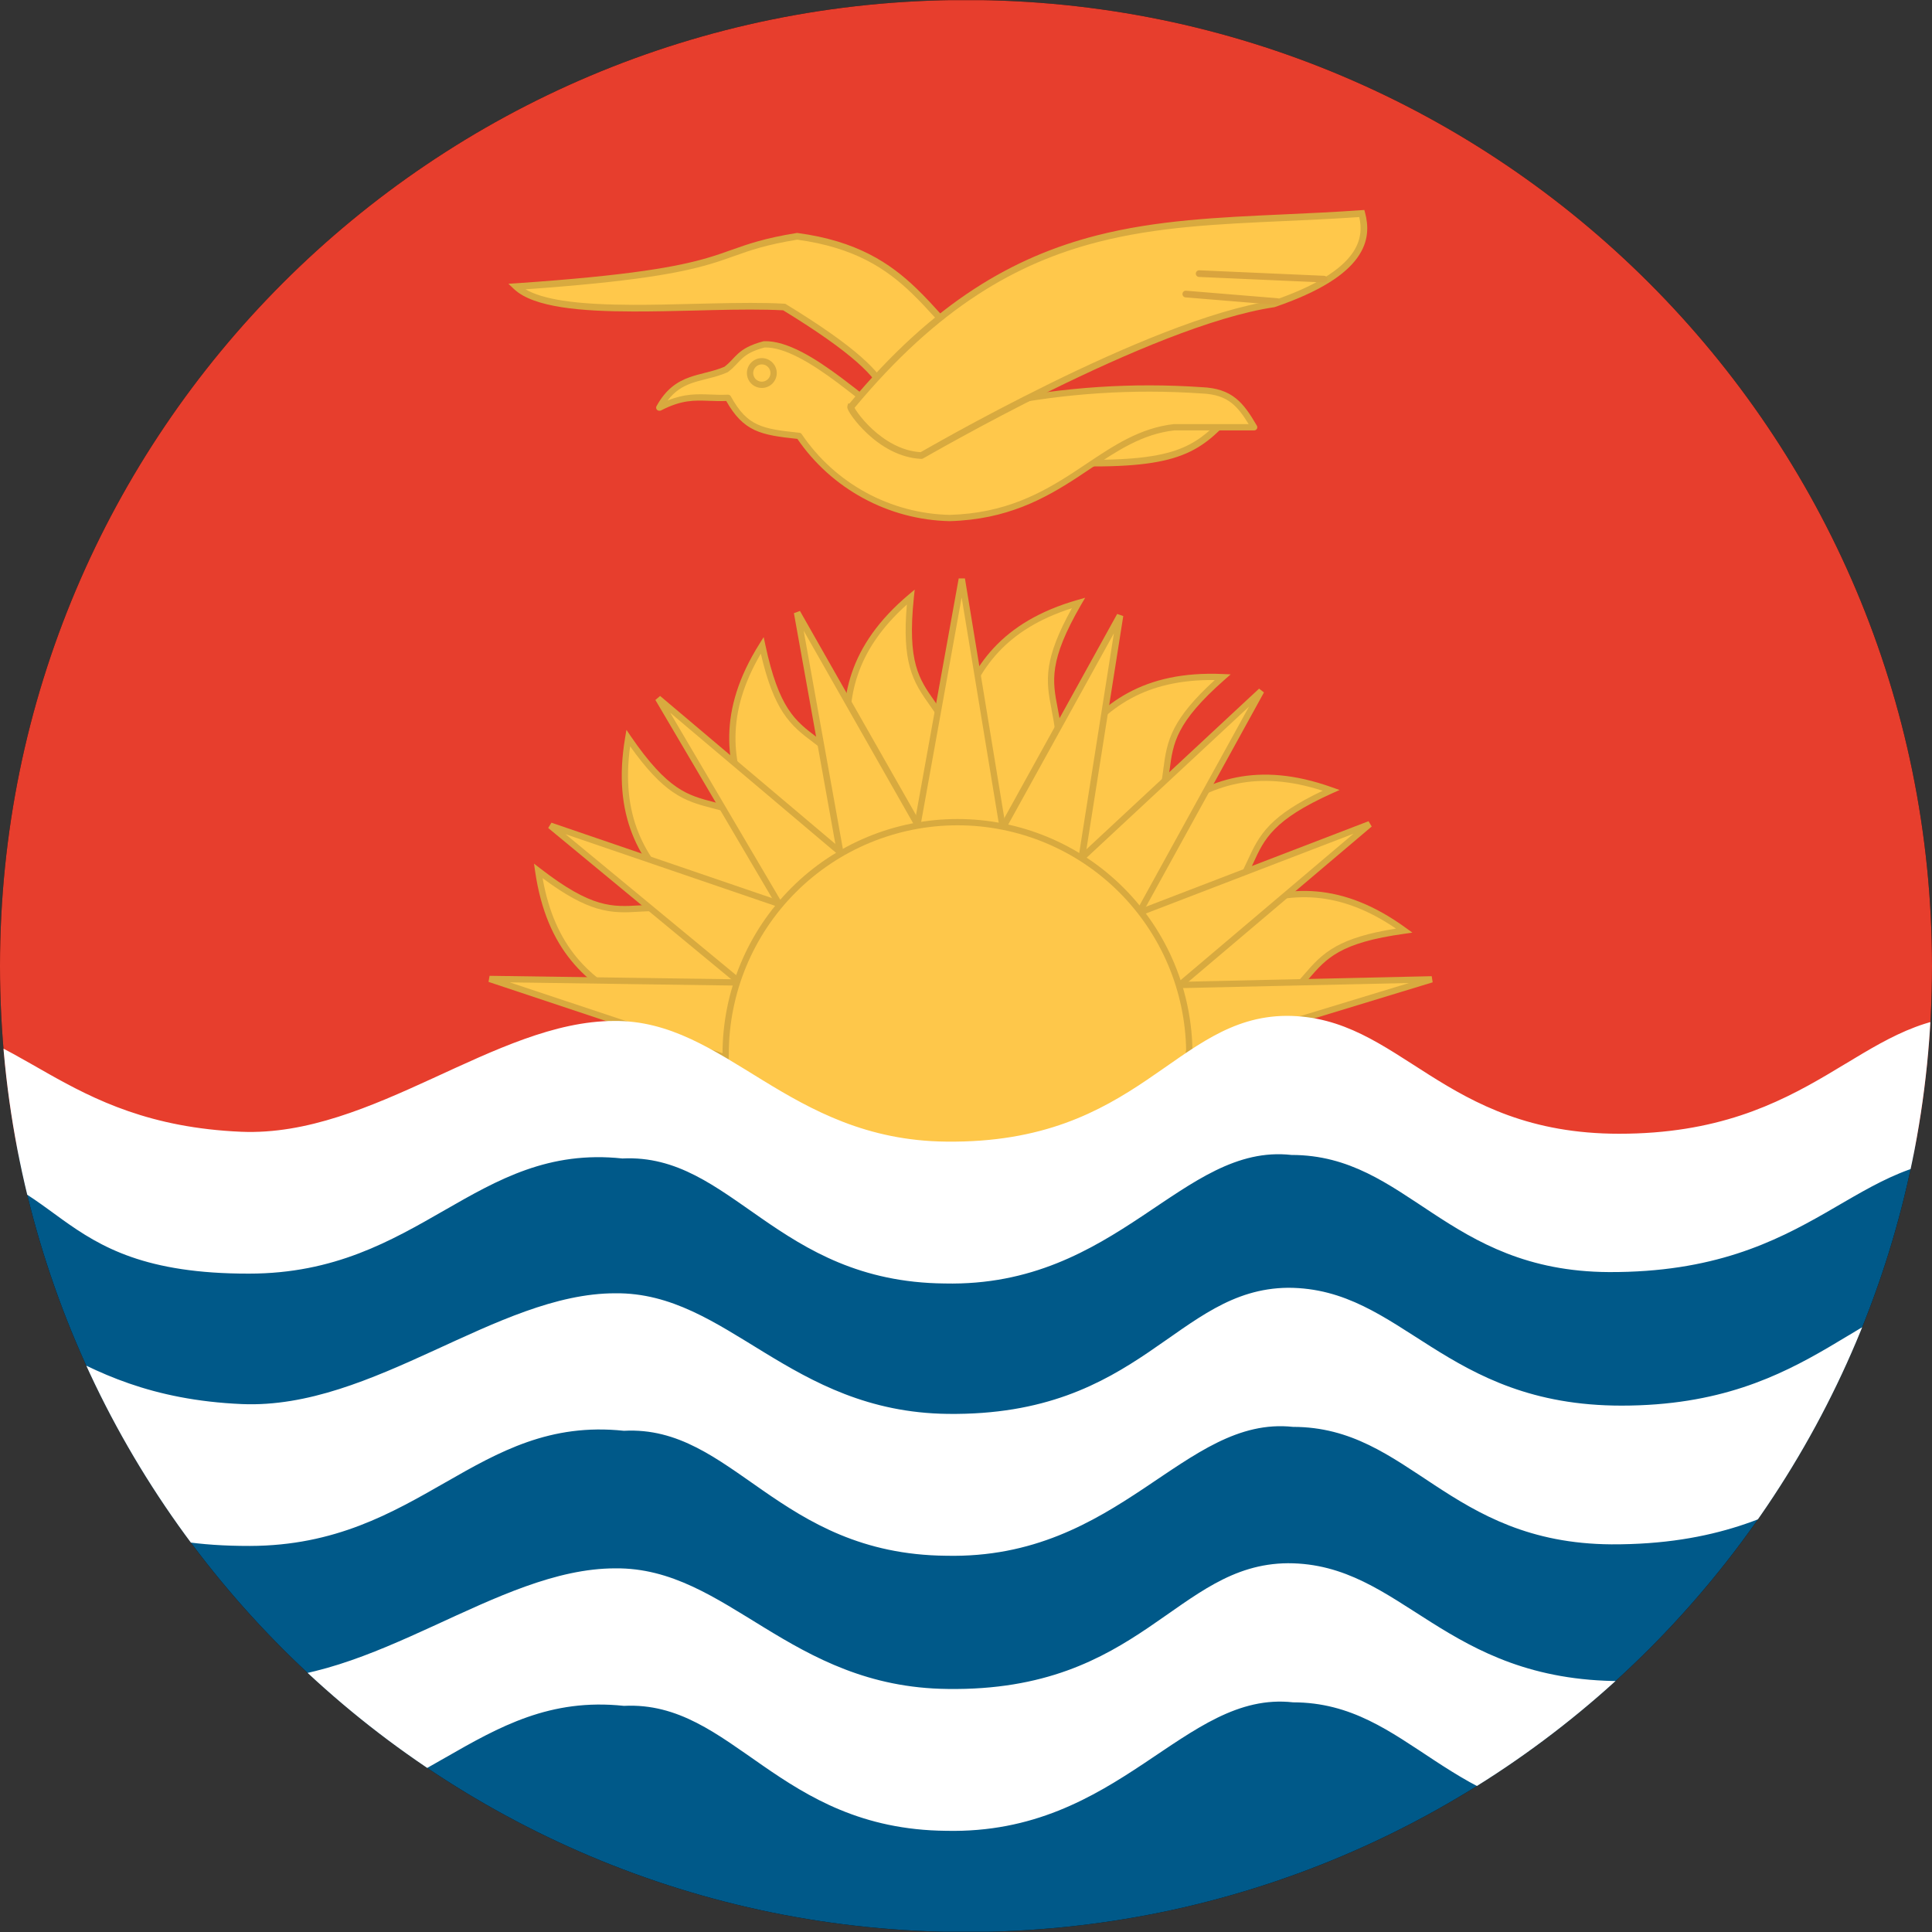<svg width="40" height="40" viewBox="0 0 40 40" fill="none" xmlns="http://www.w3.org/2000/svg">
<rect x="0" y="0" width="40" height="40" fill="#333333" stroke="none"/>
<g clip-path="url(#clip0_17544_64092)">
<path d="M-0.001 0.003H39.999V39.995H-0.001V0.003Z" fill="black"/>
<path fill-rule="evenodd" clip-rule="evenodd" d="M-12.839 0.003H52.454V23.937H-12.839V0.003Z" fill="#E73E2D"/>
<path fill-rule="evenodd" clip-rule="evenodd" d="M15.96 22.033C14.439 20.854 11.608 21.252 11.144 18.031C13.308 19.706 12.917 17.933 16.155 19.536L15.96 22.033Z" fill="#FEC74A"/>
<path fill-rule="evenodd" clip-rule="evenodd" d="M11.056 17.881L11.184 17.979C11.722 18.396 12.096 18.594 12.403 18.685C12.709 18.776 12.954 18.762 13.243 18.745L13.246 18.745C13.535 18.729 13.864 18.709 14.322 18.796C14.782 18.883 15.371 19.075 16.184 19.477L16.223 19.497L16.015 22.158L15.92 22.084C15.548 21.796 15.094 21.603 14.608 21.424C14.485 21.379 14.36 21.334 14.233 21.29C13.864 21.159 13.486 21.025 13.127 20.856C12.644 20.629 12.19 20.334 11.828 19.89C11.465 19.446 11.197 18.855 11.079 18.04L11.056 17.881ZM11.234 18.181C11.359 18.893 11.606 19.413 11.928 19.808C12.275 20.232 12.71 20.516 13.183 20.739C13.535 20.905 13.904 21.035 14.272 21.165C14.399 21.21 14.527 21.256 14.653 21.302C15.101 21.467 15.535 21.648 15.904 21.911L16.087 19.574C15.302 19.189 14.736 19.006 14.298 18.924C13.855 18.84 13.54 18.859 13.252 18.875L13.25 18.875C12.962 18.892 12.696 18.908 12.366 18.81C12.063 18.72 11.711 18.537 11.234 18.181Z" fill="#D8AA3F"/>
<path fill-rule="evenodd" clip-rule="evenodd" d="M16.367 20.569C15.277 18.974 12.462 18.494 13.007 15.281C14.553 17.542 14.723 15.736 17.318 18.25L16.358 20.569H16.367Z" fill="#FEC74A"/>
<path fill-rule="evenodd" clip-rule="evenodd" d="M12.97 15.111L13.06 15.244C13.445 15.806 13.74 16.11 14.005 16.292C14.268 16.473 14.505 16.535 14.785 16.608L14.791 16.609C15.07 16.682 15.388 16.765 15.798 16.987C16.21 17.21 16.712 17.572 17.364 18.203L17.395 18.234L16.435 20.554L16.49 20.634H16.261L16.288 20.569C16.023 20.196 15.66 19.882 15.265 19.573C15.161 19.492 15.055 19.41 14.947 19.329C14.636 19.092 14.318 18.849 14.029 18.579C13.639 18.215 13.297 17.796 13.088 17.262C12.879 16.728 12.805 16.083 12.943 15.27L12.97 15.111ZM16.346 20.428L17.241 18.266C16.611 17.66 16.128 17.313 15.736 17.101C15.34 16.887 15.035 16.807 14.757 16.735L14.753 16.734C14.473 16.661 14.215 16.594 13.931 16.399C13.671 16.221 13.391 15.937 13.046 15.451C12.947 16.169 13.023 16.74 13.209 17.215C13.409 17.724 13.736 18.128 14.118 18.484C14.402 18.749 14.712 18.986 15.022 19.222C15.13 19.305 15.238 19.387 15.345 19.47C15.719 19.763 16.075 20.067 16.346 20.428Z" fill="#D8AA3F"/>
<path fill-rule="evenodd" clip-rule="evenodd" d="M16.855 19.527C16.464 17.648 14.048 16.119 15.781 13.361C16.35 16.046 17.188 14.435 18.628 17.754L16.855 19.527Z" fill="#FEC74A"/>
<path fill-rule="evenodd" clip-rule="evenodd" d="M15.811 13.19L15.845 13.348C15.986 14.015 16.143 14.409 16.318 14.678C16.492 14.946 16.687 15.094 16.917 15.268L16.921 15.271C17.151 15.444 17.413 15.642 17.706 16.004C18.001 16.367 18.326 16.895 18.688 17.728L18.706 17.769L16.816 19.659L16.791 19.541C16.696 19.081 16.476 18.641 16.222 18.191C16.157 18.076 16.09 17.961 16.023 17.845C15.827 17.507 15.626 17.161 15.462 16.801C15.242 16.314 15.086 15.796 15.098 15.222C15.109 14.648 15.287 14.024 15.726 13.326L15.811 13.19ZM16.892 19.398L18.551 17.739C18.2 16.937 17.886 16.432 17.605 16.086C17.322 15.736 17.071 15.546 16.842 15.374L16.839 15.371C16.609 15.198 16.397 15.038 16.209 14.749C16.037 14.484 15.887 14.115 15.752 13.533C15.386 14.158 15.238 14.715 15.228 15.225C15.217 15.773 15.365 16.271 15.581 16.747C15.741 17.101 15.938 17.439 16.133 17.775C16.201 17.892 16.269 18.009 16.335 18.127C16.57 18.542 16.782 18.96 16.892 19.398Z" fill="#D8AA3F"/>
<path fill-rule="evenodd" clip-rule="evenodd" d="M17.994 18.567C18.197 16.648 16.367 14.459 18.856 12.36C18.571 15.086 19.873 13.825 20.223 17.404L17.985 18.567H17.994Z" fill="#FEC74A"/>
<path fill-rule="evenodd" clip-rule="evenodd" d="M18.938 12.207L18.921 12.367C18.85 13.045 18.878 13.468 18.963 13.778C19.047 14.086 19.188 14.288 19.355 14.524L19.359 14.53C19.525 14.766 19.714 15.034 19.882 15.466C20.052 15.9 20.2 16.499 20.288 17.398L20.292 17.442L18.055 18.605L18.052 18.633H17.985L17.969 18.565L17.929 18.561C17.979 18.091 17.904 17.603 17.8 17.096C17.774 16.966 17.745 16.835 17.716 16.703C17.633 16.321 17.548 15.931 17.503 15.539C17.442 15.008 17.452 14.467 17.638 13.925C17.824 13.382 18.184 12.842 18.814 12.311L18.938 12.207ZM18.069 18.451L20.154 17.367C20.066 16.5 19.922 15.927 19.761 15.513C19.598 15.096 19.417 14.838 19.252 14.604L19.248 14.599C19.081 14.363 18.928 14.145 18.837 13.812C18.754 13.507 18.724 13.11 18.776 12.516C18.237 12.999 17.926 13.485 17.761 13.967C17.584 14.485 17.572 15.005 17.632 15.524C17.677 15.909 17.76 16.29 17.842 16.669C17.872 16.803 17.901 16.936 17.928 17.07C18.023 17.536 18.097 17.999 18.069 18.451Z" fill="#D8AA3F"/>
<path fill-rule="evenodd" clip-rule="evenodd" d="M19.002 17.787C19.979 16.127 19.198 13.377 22.33 12.482C20.955 14.85 22.655 14.223 21.508 17.648L19.002 17.787Z" fill="#FEC74A"/>
<path fill-rule="evenodd" clip-rule="evenodd" d="M22.467 12.376L22.386 12.515C22.044 13.104 21.897 13.5 21.847 13.817C21.797 14.132 21.842 14.373 21.897 14.656L21.898 14.662C21.953 14.945 22.016 15.268 21.992 15.732C21.968 16.2 21.858 16.809 21.57 17.669L21.556 17.711L18.885 17.858L18.946 17.753C19.185 17.348 19.317 16.873 19.43 16.369C19.459 16.238 19.488 16.105 19.516 15.97C19.596 15.591 19.677 15.202 19.796 14.828C19.956 14.319 20.187 13.83 20.578 13.411C20.97 12.992 21.519 12.646 22.312 12.42L22.467 12.376ZM19.117 17.715L21.46 17.586C21.735 16.756 21.839 16.171 21.862 15.726C21.885 15.277 21.825 14.967 21.77 14.686L21.77 14.681C21.715 14.397 21.665 14.137 21.718 13.796C21.768 13.485 21.903 13.112 22.193 12.592C21.503 12.812 21.021 13.127 20.673 13.5C20.3 13.9 20.077 14.37 19.92 14.867C19.803 15.235 19.724 15.614 19.645 15.991C19.616 16.127 19.587 16.263 19.557 16.398C19.453 16.863 19.33 17.316 19.117 17.715Z" fill="#D8AA3F"/>
<path fill-rule="evenodd" clip-rule="evenodd" d="M20.475 17.99C21.923 16.721 22.061 13.873 25.315 14.02C23.257 15.826 25.071 15.777 22.899 18.657L20.475 17.99Z" fill="#FEC74A"/>
<path fill-rule="evenodd" clip-rule="evenodd" d="M20.606 17.958L22.874 18.582C23.397 17.884 23.681 17.362 23.843 16.948C24.006 16.53 24.047 16.217 24.085 15.933L24.085 15.927C24.123 15.64 24.158 15.377 24.317 15.071C24.463 14.792 24.71 14.481 25.15 14.08C24.426 14.07 23.869 14.215 23.421 14.457C22.939 14.717 22.578 15.091 22.27 15.512C22.042 15.826 21.844 16.162 21.648 16.497C21.579 16.614 21.51 16.731 21.44 16.847C21.194 17.255 20.934 17.646 20.606 17.958ZM23.359 14.343C23.864 14.07 24.495 13.918 25.318 13.955L25.48 13.962L25.358 14.069C24.847 14.518 24.581 14.847 24.433 15.132C24.285 15.415 24.252 15.658 24.215 15.944L24.213 15.951C24.176 16.237 24.133 16.562 23.964 16.995C23.794 17.431 23.497 17.973 22.951 18.696L22.924 18.731L20.341 18.021L20.432 17.941C20.786 17.631 21.062 17.222 21.329 16.78C21.397 16.667 21.465 16.552 21.533 16.436C21.73 16.099 21.932 15.755 22.165 15.436C22.48 15.005 22.854 14.615 23.359 14.343Z" fill="#D8AA3F"/>
<path fill-rule="evenodd" clip-rule="evenodd" d="M21.768 18.73C23.526 17.949 24.494 15.265 27.561 16.363C25.063 17.485 26.812 17.974 23.884 20.081L21.768 18.738V18.73Z" fill="#FEC74A"/>
<path fill-rule="evenodd" clip-rule="evenodd" d="M21.896 18.742L23.881 20.002C24.589 19.49 25.014 19.076 25.291 18.728C25.572 18.377 25.703 18.09 25.823 17.829L25.825 17.826C25.945 17.563 26.056 17.321 26.298 17.075C26.519 16.851 26.847 16.626 27.385 16.372C26.697 16.149 26.121 16.124 25.622 16.223C25.085 16.33 24.63 16.582 24.212 16.894C23.903 17.125 23.616 17.387 23.331 17.648C23.23 17.741 23.129 17.834 23.027 17.925C22.669 18.244 22.304 18.541 21.896 18.742ZM25.596 16.096C26.159 15.984 26.806 16.024 27.582 16.302L27.735 16.356L27.587 16.422C26.966 16.701 26.616 16.938 26.391 17.167C26.166 17.394 26.063 17.617 25.943 17.88L25.941 17.884C25.82 18.147 25.684 18.445 25.393 18.809C25.102 19.175 24.657 19.604 23.922 20.133L23.886 20.159L21.703 18.774V18.688L21.742 18.671C22.171 18.48 22.555 18.172 22.94 17.828C23.039 17.739 23.139 17.648 23.239 17.556C23.526 17.294 23.819 17.025 24.134 16.79C24.561 16.471 25.034 16.208 25.596 16.096Z" fill="#D8AA3F"/>
<path fill-rule="evenodd" clip-rule="evenodd" d="M22.842 19.918C24.754 19.658 26.438 17.347 29.074 19.267C26.357 19.641 27.902 20.601 24.502 21.805L22.842 19.918Z" fill="#FEC74A"/>
<path fill-rule="evenodd" clip-rule="evenodd" d="M22.969 19.964L24.521 21.729C25.344 21.435 25.868 21.157 26.231 20.9C26.598 20.642 26.803 20.404 26.991 20.187L26.995 20.182C27.184 19.964 27.358 19.763 27.66 19.595C27.936 19.442 28.314 19.318 28.903 19.226C28.305 18.818 27.759 18.632 27.251 18.587C26.706 18.539 26.198 18.653 25.709 18.836C25.347 18.971 24.998 19.143 24.65 19.315C24.526 19.375 24.403 19.436 24.28 19.495C23.849 19.701 23.416 19.884 22.969 19.964ZM27.263 18.457C27.834 18.508 28.445 18.729 29.112 19.215L29.242 19.309L29.083 19.332C28.407 19.425 28.003 19.553 27.723 19.709C27.444 19.864 27.282 20.049 27.093 20.268L27.089 20.273C26.9 20.491 26.686 20.739 26.306 21.006C25.924 21.276 25.378 21.564 24.523 21.867L24.482 21.881L22.713 19.87L22.833 19.853C23.301 19.79 23.757 19.601 24.224 19.378C24.344 19.32 24.465 19.261 24.587 19.2C24.937 19.028 25.294 18.852 25.664 18.714C26.164 18.527 26.691 18.407 27.263 18.457Z" fill="#D8AA3F"/>
<path fill-rule="evenodd" clip-rule="evenodd" d="M29.643 20.276L20.89 20.471L21.256 22.83L29.643 20.276Z" fill="#FEC74A"/>
<path fill-rule="evenodd" clip-rule="evenodd" d="M29.642 20.211L29.662 20.338L21.203 22.914L20.814 20.408L29.642 20.211ZM20.965 20.535L21.309 22.746L29.172 20.352L20.965 20.535Z" fill="#D8AA3F"/>
<path fill-rule="evenodd" clip-rule="evenodd" d="M28.358 17.062L20.247 20.178L21.606 22.782L28.358 17.062Z" fill="#FEC74A"/>
<path fill-rule="evenodd" clip-rule="evenodd" d="M28.334 17.002L28.4 17.112L21.586 22.884L20.156 20.144L28.334 17.002ZM20.339 20.213L21.626 22.679L28.023 17.261L20.339 20.213Z" fill="#D8AA3F"/>
<path fill-rule="evenodd" clip-rule="evenodd" d="M21.915 21.927L26.113 14.305L19.678 20.292L21.915 21.927Z" fill="#FEC74A"/>
<path fill-rule="evenodd" clip-rule="evenodd" d="M26.068 14.257L26.169 14.336L21.936 22.023L19.576 20.298L26.068 14.257ZM19.78 20.286L21.893 21.831L25.86 14.629L19.78 20.286Z" fill="#D8AA3F"/>
<path fill-rule="evenodd" clip-rule="evenodd" d="M21.839 21.296L23.189 12.744L18.983 20.351L21.839 21.296Z" fill="#FEC74A"/>
<path fill-rule="evenodd" clip-rule="evenodd" d="M23.13 12.711L23.256 12.755L21.893 21.385L18.885 20.39L23.13 12.711ZM19.082 20.313L21.785 21.207L23.062 13.112L19.082 20.313Z" fill="#D8AA3F"/>
<path fill-rule="evenodd" clip-rule="evenodd" d="M21.329 20.601L19.914 11.986L18.352 20.642L21.329 20.601Z" fill="#FEC74A"/>
<path fill-rule="evenodd" clip-rule="evenodd" d="M19.849 11.975L19.978 11.976L21.405 20.665L18.273 20.708L19.849 11.975ZM18.43 20.576L21.253 20.537L19.91 12.369L18.43 20.576Z" fill="#D8AA3F"/>
<path fill-rule="evenodd" clip-rule="evenodd" d="M20.591 19.871L16.503 12.682L18.073 21.42L20.591 19.871Z" fill="#FEC74A"/>
<path fill-rule="evenodd" clip-rule="evenodd" d="M16.437 12.695L16.562 12.649L20.682 19.894L18.024 21.53L16.437 12.695ZM18.122 21.311L20.5 19.848L16.639 13.058L18.122 21.311Z" fill="#D8AA3F"/>
<path fill-rule="evenodd" clip-rule="evenodd" d="M19.962 19.812L13.625 14.459L18.132 22.114L19.962 19.812Z" fill="#FEC74A"/>
<path fill-rule="evenodd" clip-rule="evenodd" d="M13.569 14.492L13.667 14.409L20.053 19.803L18.124 22.229L13.569 14.492ZM13.875 14.756L18.14 22L19.872 19.821L13.875 14.756Z" fill="#D8AA3F"/>
<path fill-rule="evenodd" clip-rule="evenodd" d="M11.404 17.103L18.197 22.716L19.247 19.78L11.396 17.095L11.404 17.103Z" fill="#FEC74A"/>
<path fill-rule="evenodd" clip-rule="evenodd" d="M11.35 17.141L11.417 17.033L19.33 19.739L18.227 22.826L11.36 17.151L11.35 17.141ZM11.709 17.271L18.167 22.607L19.163 19.82L11.709 17.271Z" fill="#D8AA3F"/>
<path fill-rule="evenodd" clip-rule="evenodd" d="M18.132 20.382L10.135 20.268L18.099 22.92L18.124 20.382H18.132Z" fill="#FEC74A"/>
<path fill-rule="evenodd" clip-rule="evenodd" d="M10.114 20.329L10.136 20.203L18.132 20.317L18.132 20.382L18.189 20.382L18.164 23.01L10.114 20.329ZM18.058 20.446L10.555 20.339L18.035 22.83L18.058 20.446Z" fill="#D8AA3F"/>
<path fill-rule="evenodd" clip-rule="evenodd" d="M24.616 21.822C24.642 22.468 24.538 23.113 24.309 23.718C24.08 24.323 23.731 24.876 23.283 25.342C22.835 25.809 22.297 26.181 21.702 26.434C21.107 26.688 20.467 26.819 19.82 26.819C19.173 26.819 18.533 26.688 17.938 26.434C17.343 26.181 16.805 25.809 16.357 25.342C15.909 24.876 15.56 24.323 15.331 23.718C15.102 23.113 14.998 22.468 15.024 21.822C15.024 20.549 15.53 19.328 16.43 18.428C17.33 17.527 18.551 17.022 19.824 17.022C21.097 17.022 22.318 17.527 23.218 18.428C24.118 19.328 24.624 20.549 24.624 21.822H24.616Z" fill="#FEC74A"/>
<path fill-rule="evenodd" clip-rule="evenodd" d="M19.824 17.087C18.568 17.087 17.364 17.586 16.476 18.474C15.588 19.362 15.089 20.566 15.089 21.822V21.823L15.089 21.824C15.063 22.462 15.166 23.098 15.392 23.695C15.618 24.292 15.962 24.837 16.404 25.297C16.846 25.758 17.376 26.124 17.963 26.375C18.55 26.625 19.182 26.754 19.82 26.754C20.458 26.754 21.09 26.625 21.677 26.375C22.264 26.124 22.794 25.758 23.236 25.297C23.678 24.837 24.022 24.292 24.248 23.695C24.474 23.098 24.577 22.462 24.551 21.824L24.548 21.756H24.558C24.541 20.524 24.044 19.346 23.172 18.474C22.284 17.586 21.08 17.087 19.824 17.087ZM24.683 21.887H24.689V21.822C24.689 20.531 24.176 19.294 23.264 18.382C22.352 17.469 21.114 16.957 19.824 16.957C18.534 16.957 17.296 17.469 16.384 18.382C15.472 19.294 14.96 20.53 14.959 21.82C14.932 22.475 15.038 23.128 15.27 23.741C15.502 24.354 15.856 24.914 16.31 25.387C16.764 25.861 17.309 26.237 17.912 26.494C18.515 26.751 19.164 26.884 19.82 26.884C20.476 26.884 21.125 26.751 21.728 26.494C22.331 26.237 22.876 25.861 23.33 25.387C23.784 24.914 24.138 24.354 24.37 23.741C24.594 23.149 24.7 22.519 24.683 21.887Z" fill="#D8AA3F"/>
<path fill-rule="evenodd" clip-rule="evenodd" d="M-12.904 23.701H52.715V39.995H-12.904V23.701Z" fill="#005989"/>
<path fill-rule="evenodd" clip-rule="evenodd" d="M-12.936 35.464C-11.716 36.034 -9.975 37.441 -8.104 37.441C-4.972 37.425 -4.891 35.301 -1.718 35.407C1.455 35.489 0.885 37.718 5.173 37.701C8.711 37.701 9.858 34.992 12.917 35.318C15.179 35.204 16.106 37.872 19.588 37.905C23.192 37.986 24.51 34.992 26.771 35.245C29.188 35.245 29.977 37.653 33.361 37.669C37.673 37.693 38.421 35.163 41.114 35.326C43.034 35.285 44.547 37.181 47.362 37.221C49.599 37.262 51.478 35.57 52.747 34.96L52.812 32.08C51.478 32.576 49.501 34.195 47.516 34.219C44.669 34.325 42.904 32.348 40.919 32.365C38.543 32.389 37.599 34.805 33.572 34.805C29.887 34.805 29.041 32.365 26.666 32.365C24.347 32.381 23.64 35.025 19.621 34.968C16.342 34.935 15.065 32.446 12.738 32.471C10.281 32.471 7.735 34.887 5.01 34.765C1.252 34.602 0.438 32.471 -2.027 32.471C-3.866 32.471 -5.85 34.472 -8.063 34.504C-10.26 34.545 -12.741 32.511 -12.969 32.471L-12.936 35.464ZM-12.936 29.77C-11.716 30.339 -9.975 31.746 -8.104 31.746C-4.972 31.722 -4.891 29.599 -1.718 29.704C1.455 29.786 0.885 32.015 5.173 32.007C8.711 31.999 9.858 29.298 12.917 29.623C15.179 29.501 16.106 32.178 19.588 32.21C23.192 32.291 24.51 29.298 26.771 29.542C29.188 29.542 29.977 31.95 33.361 31.974C37.673 31.991 38.421 29.469 41.114 29.623C43.034 29.582 44.547 31.478 47.362 31.527C49.599 31.567 51.478 29.867 52.747 29.265L52.812 26.385C51.478 26.873 49.501 28.5 47.516 28.517C44.669 28.622 42.904 26.646 40.919 26.662C38.543 26.686 37.599 29.102 33.572 29.102C29.887 29.102 29.041 26.662 26.666 26.662C24.347 26.686 23.64 29.322 19.621 29.273C16.342 29.233 15.065 26.751 12.738 26.776C10.281 26.776 7.735 29.184 5.01 29.07C1.252 28.907 0.438 26.776 -2.027 26.776C-3.866 26.776 -5.85 28.777 -8.063 28.81C-10.26 28.842 -12.741 26.817 -12.969 26.776L-12.936 29.77Z" fill="white"/>
<path fill-rule="evenodd" clip-rule="evenodd" d="M-12.936 24.132C-11.716 24.701 -9.975 26.109 -8.104 26.109C-4.98 26.084 -4.899 23.969 -1.734 24.067C1.439 24.148 0.869 26.377 5.156 26.369C8.695 26.369 9.842 23.66 12.885 23.985C15.155 23.872 16.074 26.54 19.556 26.573C23.151 26.654 24.477 23.66 26.739 23.912C29.147 23.912 29.936 26.32 33.312 26.337C37.624 26.353 38.372 23.831 41.065 23.994C42.985 23.953 44.49 25.84 47.305 25.889C49.542 25.93 51.421 24.23 52.682 23.628L52.747 20.748C51.421 21.244 49.436 22.863 47.459 22.879C44.612 22.985 42.847 21.008 40.87 21.032C38.494 21.049 37.551 23.473 33.524 23.473C29.847 23.473 29 21.032 26.633 21.032C24.315 21.049 23.599 23.684 19.588 23.636C16.31 23.603 15.033 21.114 12.714 21.138C10.257 21.138 7.719 23.546 4.994 23.432C1.235 23.27 0.422 21.138 -2.035 21.138C-3.874 21.138 -5.859 23.139 -8.071 23.172C-10.268 23.204 -12.741 21.179 -12.969 21.138L-12.936 24.132Z" fill="white"/>
<path fill-rule="evenodd" clip-rule="evenodd" d="M10.688 5.934C15.456 5.608 14.585 5.201 16.505 4.892C18.921 5.218 19.198 6.682 20.548 7.585C20.548 7.585 20.044 9.293 18.384 9.057C18.165 8.374 19.189 8.163 16.236 6.357C14.52 6.259 11.453 6.658 10.688 5.934ZM25.47 8.586L22.037 8.724V9.578C24.355 9.651 24.77 9.334 25.47 8.586Z" fill="#FFC84B"/>
<path fill-rule="evenodd" clip-rule="evenodd" d="M16.504 4.822L16.514 4.824C17.739 4.989 18.425 5.444 18.974 5.972C19.156 6.147 19.325 6.332 19.491 6.515C19.573 6.605 19.654 6.694 19.737 6.782C19.989 7.049 20.255 7.306 20.587 7.528L20.629 7.556L20.614 7.605L20.548 7.585C20.614 7.605 20.614 7.605 20.614 7.605L20.614 7.606L20.613 7.61C20.611 7.614 20.61 7.619 20.608 7.626C20.603 7.639 20.597 7.658 20.588 7.682C20.57 7.73 20.544 7.797 20.506 7.878C20.431 8.038 20.313 8.25 20.141 8.454C19.797 8.865 19.234 9.248 18.374 9.126L18.332 9.12L18.318 9.079C18.261 8.901 18.281 8.751 18.299 8.615C18.301 8.607 18.302 8.6 18.303 8.592C18.321 8.45 18.334 8.318 18.271 8.153C18.206 7.986 18.06 7.777 17.741 7.496C17.425 7.218 16.944 6.871 16.215 6.425C15.793 6.402 15.288 6.408 14.755 6.42C14.641 6.423 14.525 6.426 14.409 6.429C13.976 6.439 13.531 6.45 13.105 6.449C12.566 6.448 12.053 6.427 11.626 6.36C11.202 6.293 10.848 6.18 10.641 5.984L10.526 5.875L10.684 5.865C13.066 5.702 14.034 5.519 14.645 5.34C14.833 5.285 14.99 5.23 15.145 5.174C15.49 5.052 15.829 4.931 16.494 4.824L16.504 4.822ZM20.466 7.613C20.464 7.619 20.461 7.626 20.458 7.634C20.442 7.679 20.416 7.743 20.381 7.819C20.309 7.972 20.197 8.172 20.035 8.365C19.719 8.742 19.213 9.09 18.438 8.995C18.406 8.866 18.421 8.754 18.437 8.628C18.438 8.622 18.439 8.616 18.44 8.61C18.459 8.464 18.477 8.302 18.4 8.103C18.324 7.906 18.159 7.681 17.833 7.393C17.506 7.104 17.012 6.75 16.273 6.298L16.258 6.289L16.24 6.288C15.808 6.263 15.292 6.27 14.751 6.282C14.637 6.285 14.521 6.287 14.405 6.29C13.971 6.301 13.529 6.312 13.106 6.311C12.568 6.309 12.064 6.288 11.647 6.223C11.325 6.173 11.063 6.097 10.88 5.99C13.13 5.83 14.075 5.651 14.684 5.473C14.883 5.415 15.045 5.357 15.202 5.301C15.54 5.181 15.86 5.067 16.506 4.962C17.691 5.124 18.349 5.562 18.878 6.072C19.057 6.244 19.22 6.423 19.385 6.604C19.467 6.694 19.55 6.785 19.636 6.876C19.88 7.136 20.142 7.39 20.466 7.613ZM25.635 8.51L25.52 8.633C25.169 9.009 24.881 9.286 24.383 9.455C23.889 9.623 23.195 9.684 22.035 9.647L21.968 9.645V8.658L25.635 8.51ZM22.106 8.79V9.511C23.223 9.543 23.879 9.481 24.338 9.325C24.749 9.185 25.007 8.968 25.303 8.662L22.106 8.79Z" fill="#D8AA3F"/>
<path fill-rule="evenodd" clip-rule="evenodd" d="M13.658 8.439C14.26 8.13 14.553 8.26 15.073 8.236C15.431 8.887 15.765 8.944 16.546 9.025C16.891 9.537 17.355 9.958 17.897 10.254C18.439 10.55 19.044 10.711 19.661 10.725C21.996 10.66 22.736 9.025 24.306 8.846H25.966C25.689 8.374 25.478 8.106 24.876 8.081C23.46 7.984 22.037 8.077 20.646 8.358L18.693 8.846C18.124 8.569 16.716 7.097 15.822 7.129C15.293 7.268 15.293 7.455 15.033 7.65C14.528 7.87 14.024 7.764 13.649 8.439H13.658Z" fill="#FFC84B"/>
<path fill-rule="evenodd" clip-rule="evenodd" d="M18.701 8.777L20.63 8.295C20.631 8.294 20.632 8.294 20.633 8.294C22.03 8.012 23.458 7.918 24.88 8.016C25.19 8.029 25.408 8.105 25.584 8.245C25.757 8.382 25.884 8.577 26.022 8.813C26.034 8.833 26.034 8.858 26.023 8.878C26.011 8.899 25.989 8.911 25.966 8.911H24.31C23.649 8.987 23.14 9.327 22.575 9.704C22.487 9.763 22.398 9.823 22.306 9.883C21.629 10.325 20.848 10.757 19.663 10.79C19.662 10.79 19.661 10.79 19.66 10.79C19.032 10.776 18.417 10.612 17.866 10.311C17.323 10.015 16.858 9.596 16.509 9.087C16.136 9.047 15.854 9.011 15.623 8.903C15.389 8.793 15.212 8.613 15.036 8.302C14.906 8.307 14.792 8.303 14.685 8.299C14.369 8.287 14.114 8.278 13.687 8.497C13.678 8.502 13.668 8.504 13.658 8.504H13.649C13.626 8.504 13.605 8.492 13.593 8.472C13.582 8.452 13.581 8.428 13.593 8.408C13.788 8.055 14.021 7.903 14.27 7.813C14.374 7.775 14.482 7.748 14.588 7.721C14.605 7.717 14.623 7.712 14.64 7.708C14.761 7.677 14.881 7.644 14.999 7.593C15.057 7.549 15.102 7.505 15.144 7.461C15.153 7.451 15.163 7.441 15.172 7.431C15.206 7.395 15.242 7.356 15.283 7.32C15.391 7.223 15.533 7.138 15.805 7.066C15.81 7.065 15.814 7.065 15.819 7.064C16.06 7.056 16.328 7.148 16.598 7.287C16.869 7.427 17.15 7.62 17.418 7.82C17.605 7.959 17.787 8.103 17.956 8.236C18.03 8.295 18.102 8.352 18.17 8.405C18.386 8.574 18.567 8.708 18.701 8.777ZM15.831 7.194C15.579 7.261 15.459 7.337 15.37 7.417C15.334 7.449 15.303 7.482 15.269 7.518C15.259 7.529 15.249 7.539 15.238 7.551C15.192 7.599 15.141 7.65 15.072 7.702C15.068 7.705 15.063 7.708 15.058 7.71C14.927 7.767 14.797 7.803 14.672 7.834C14.654 7.839 14.636 7.843 14.619 7.848C14.513 7.874 14.412 7.9 14.314 7.935C14.138 7.999 13.972 8.095 13.822 8.292C14.175 8.149 14.431 8.158 14.708 8.168C14.822 8.173 14.94 8.177 15.07 8.171C15.095 8.17 15.118 8.183 15.13 8.204C15.305 8.523 15.469 8.687 15.678 8.785C15.892 8.885 16.159 8.919 16.552 8.96C16.572 8.962 16.589 8.973 16.599 8.989C16.939 9.492 17.395 9.906 17.928 10.197C18.46 10.487 19.055 10.646 19.661 10.66C20.81 10.628 21.566 10.21 22.235 9.774C22.325 9.715 22.413 9.656 22.5 9.598C23.064 9.221 23.603 8.861 24.299 8.781C24.301 8.781 24.302 8.781 24.304 8.781C24.305 8.781 24.306 8.781 24.306 8.781H25.852C25.737 8.594 25.633 8.45 25.503 8.347C25.353 8.228 25.164 8.158 24.873 8.146C24.873 8.146 24.872 8.146 24.872 8.146C23.462 8.049 22.045 8.142 20.66 8.421L18.709 8.909C18.694 8.913 18.679 8.911 18.665 8.905C18.515 8.832 18.315 8.683 18.09 8.508C18.02 8.453 17.948 8.396 17.873 8.337C17.705 8.204 17.525 8.062 17.341 7.924C17.074 7.725 16.8 7.538 16.538 7.403C16.278 7.268 16.036 7.189 15.831 7.194Z" fill="#D8AA3F"/>
<path fill-rule="evenodd" clip-rule="evenodd" d="M16.017 7.723C16.017 7.788 15.991 7.85 15.945 7.896C15.9 7.942 15.838 7.967 15.773 7.967C15.708 7.967 15.646 7.942 15.6 7.896C15.554 7.85 15.529 7.788 15.529 7.723C15.529 7.659 15.554 7.597 15.6 7.551C15.646 7.505 15.708 7.479 15.773 7.479C15.838 7.479 15.9 7.505 15.945 7.551C15.991 7.597 16.017 7.659 16.017 7.723Z" fill="#FFC84B"/>
<path fill-rule="evenodd" clip-rule="evenodd" d="M15.773 7.544C15.725 7.544 15.68 7.563 15.646 7.597C15.613 7.63 15.594 7.676 15.594 7.723C15.594 7.771 15.613 7.816 15.646 7.85C15.68 7.883 15.725 7.902 15.773 7.902C15.82 7.902 15.866 7.883 15.899 7.85C15.933 7.816 15.952 7.771 15.952 7.723C15.952 7.676 15.933 7.63 15.899 7.597C15.866 7.563 15.82 7.544 15.773 7.544ZM15.554 7.505C15.612 7.447 15.691 7.414 15.773 7.414C15.855 7.414 15.933 7.447 15.991 7.505C16.049 7.563 16.082 7.641 16.082 7.723C16.082 7.805 16.049 7.884 15.991 7.942C15.933 8 15.855 8.032 15.773 8.032C15.691 8.032 15.612 8 15.554 7.942C15.496 7.884 15.464 7.805 15.464 7.723C15.464 7.641 15.496 7.563 15.554 7.505Z" fill="#D8AA3F"/>
<path fill-rule="evenodd" clip-rule="evenodd" d="M17.619 8.423C21.126 4.193 24.193 4.705 28.195 4.42C28.325 4.909 28.276 5.641 26.373 6.292C23.77 6.682 19.092 9.432 19.076 9.432C18.205 9.391 17.595 8.48 17.611 8.423H17.619Z" fill="#FFC84B"/>
<path fill-rule="evenodd" clip-rule="evenodd" d="M28.247 4.347L28.262 4.403C28.33 4.659 28.353 4.988 28.103 5.335C27.857 5.678 27.352 6.03 26.395 6.357L26.389 6.359L26.383 6.36C25.093 6.553 23.282 7.334 21.785 8.07C21.037 8.438 20.371 8.793 19.89 9.057C19.649 9.188 19.455 9.297 19.321 9.373C19.277 9.398 19.24 9.419 19.21 9.436C19.193 9.445 19.178 9.454 19.166 9.461C19.148 9.471 19.134 9.479 19.124 9.484C19.119 9.487 19.115 9.489 19.112 9.491C19.111 9.492 19.109 9.493 19.107 9.494C19.106 9.494 19.104 9.495 19.102 9.496C19.101 9.496 19.098 9.497 19.096 9.498C19.093 9.499 19.083 9.5 19.076 9.501H19.074L19.072 9.501C18.614 9.479 18.229 9.23 17.964 8.984C17.831 8.861 17.726 8.737 17.655 8.64C17.619 8.591 17.592 8.548 17.573 8.514C17.564 8.498 17.556 8.482 17.551 8.468C17.548 8.461 17.546 8.453 17.544 8.445C17.543 8.439 17.54 8.422 17.545 8.404L17.559 8.354H17.587C19.341 6.246 20.99 5.314 22.704 4.875C23.947 4.557 25.225 4.5 26.593 4.438C27.112 4.414 27.643 4.39 28.19 4.351L28.247 4.347ZM17.692 8.444C17.693 8.445 17.694 8.446 17.694 8.448C17.709 8.475 17.734 8.513 17.767 8.558C17.833 8.649 17.932 8.766 18.058 8.883C18.308 9.114 18.656 9.337 19.06 9.362C19.069 9.357 19.082 9.35 19.098 9.341C19.11 9.334 19.125 9.325 19.141 9.316C19.172 9.299 19.209 9.277 19.253 9.253C19.388 9.177 19.582 9.067 19.823 8.935C20.305 8.671 20.974 8.315 21.724 7.946C23.218 7.211 25.043 6.423 26.356 6.224C27.299 5.901 27.77 5.562 27.991 5.255C28.191 4.975 28.192 4.714 28.142 4.494C27.607 4.531 27.089 4.554 26.586 4.577C25.224 4.638 23.966 4.695 22.738 5.009C21.055 5.44 19.43 6.355 17.692 8.444Z" fill="#D8AA3F"/>
<path fill-rule="evenodd" clip-rule="evenodd" d="M24.758 5.662C24.76 5.624 24.792 5.594 24.83 5.596L27.417 5.71C27.455 5.712 27.485 5.744 27.483 5.782C27.482 5.82 27.449 5.85 27.411 5.848L24.824 5.734C24.786 5.733 24.756 5.7 24.758 5.662ZM24.482 6.082C24.485 6.044 24.518 6.016 24.556 6.019L26.444 6.174C26.482 6.177 26.51 6.21 26.507 6.248C26.504 6.286 26.47 6.315 26.432 6.312L24.545 6.157C24.507 6.154 24.479 6.121 24.482 6.082Z" fill="#D9A43E"/>
</g>
<defs>
<clipPath id="clip0_17544_64092">
<path d="M0 20C0 8.954 8.954 0 20 0C31.046 0 40 8.954 40 20C40 31.046 31.046 40 20 40C8.954 40 0 31.046 0 20Z" fill="white"/>
</clipPath>
</defs>
</svg>
